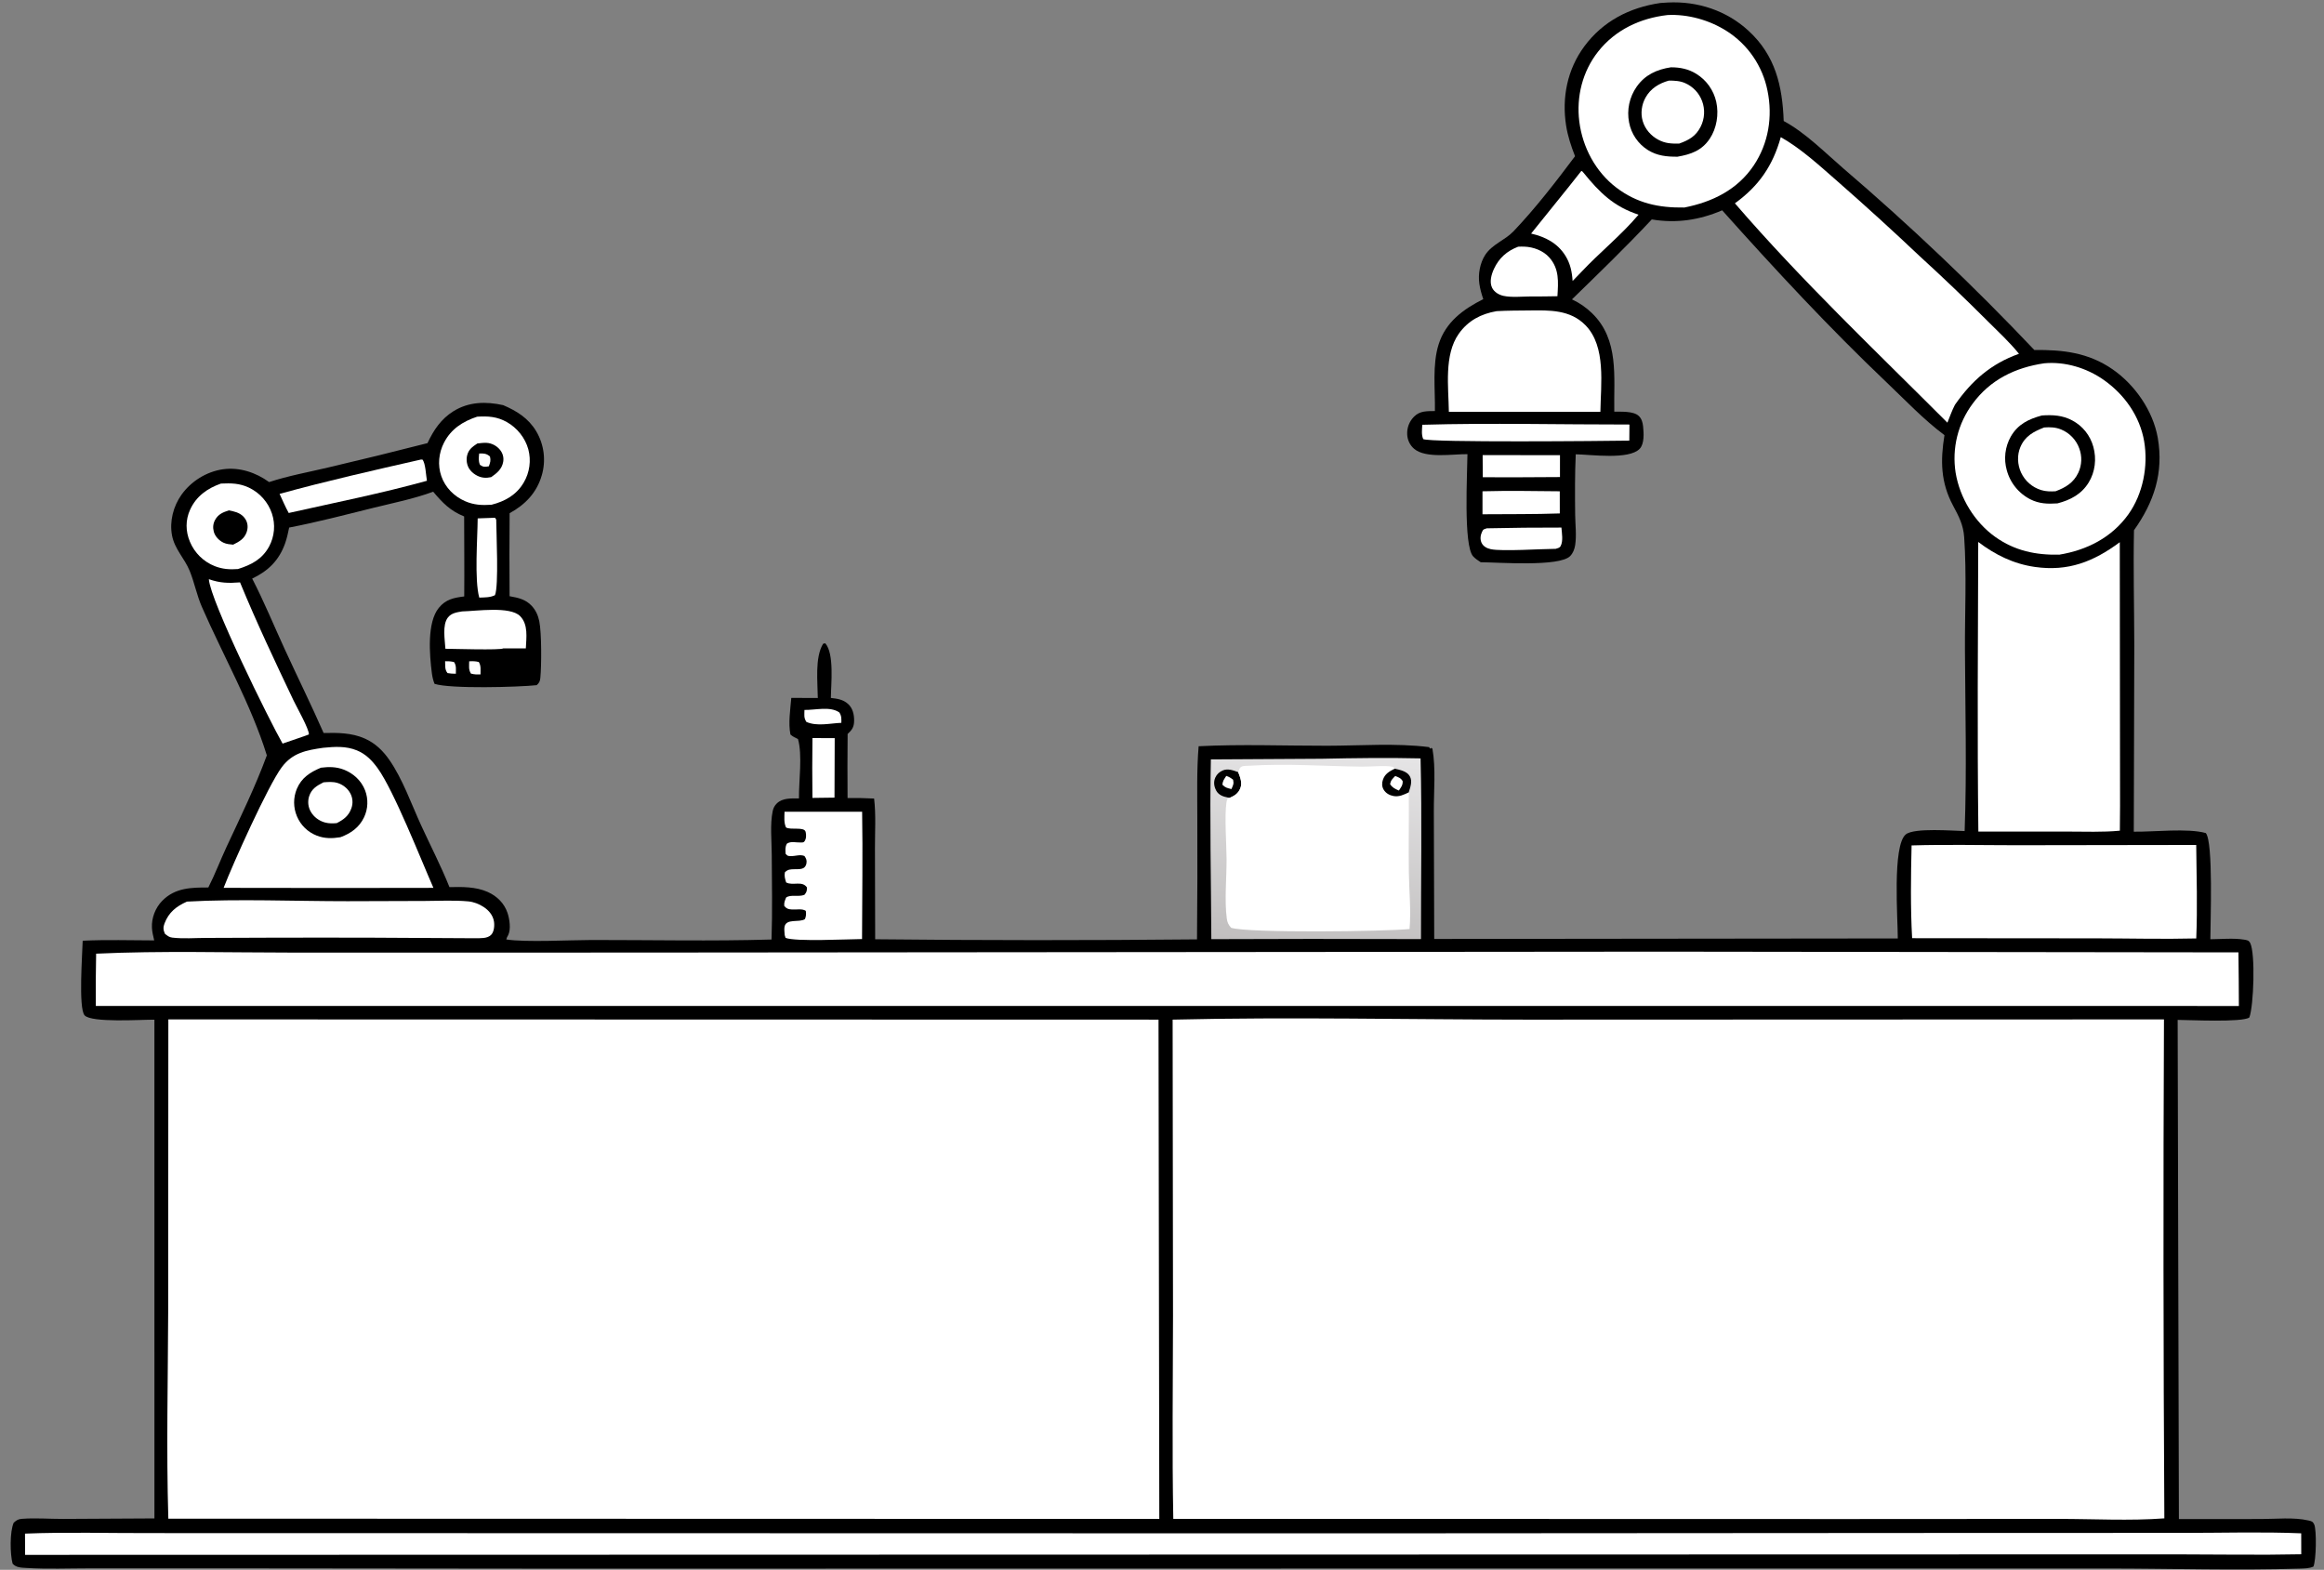 <svg width="188" height="127" viewBox="0 0 188 127" fill="none" xmlns="http://www.w3.org/2000/svg">
<rect x="0" y="0" width="188" height="127" fill="#808080" stroke="none"/>
<path d="M134.307 0.243C134.508 0.228 134.71 0.215 134.912 0.204C137.321 0.081 139.664 0.849 141.448 2.491C143.62 4.49 144.187 6.947 144.293 9.791C146.03 10.722 147.623 12.334 149.116 13.624C154.524 18.25 159.674 23.147 164.568 28.315C166.882 28.288 168.94 28.525 170.892 29.874C172.705 31.126 174.175 33.242 174.554 35.426C175.042 38.24 174.25 40.623 172.628 42.897C172.567 45.999 172.646 49.104 172.653 52.206L172.613 67.283C174.247 67.307 176.963 66.983 178.438 67.394C179.056 68.107 178.807 74.6 178.807 75.984C179.674 75.98 180.678 75.876 181.533 76.016C181.767 76.054 181.916 76.067 182.03 76.292C182.46 77.141 182.314 81.377 181.961 82.311C181.423 82.731 177.007 82.509 176.162 82.51L176.262 122.891L182.895 122.889C184.093 122.888 185.569 122.731 186.736 123.005C186.978 123.062 187.096 123.082 187.205 123.317C187.415 123.771 187.371 126.217 187.144 126.736C186.811 126.887 186.404 126.889 186.041 126.9C180.908 127.063 175.722 126.894 170.583 126.891L140.17 126.89L45.221 126.903L16.746 126.875L7.28 126.877C5.577 126.877 3.834 126.951 2.135 126.846C1.713 126.82 1.304 126.825 1.019 126.499C0.81 125.713 0.785 123.927 1.107 123.189C1.33 122.988 1.465 122.896 1.773 122.873C2.85 122.791 4.016 122.883 5.103 122.88L12.493 122.84L12.491 82.493C11.479 82.479 7.387 82.763 6.841 82.137C6.334 81.556 6.665 77.146 6.689 76.104C8.609 76.011 10.551 76.074 12.474 76.078C12.396 75.744 12.309 75.403 12.291 75.059C12.25 74.264 12.57 73.437 13.127 72.871C14.165 71.816 15.478 71.794 16.852 71.798C17.394 70.731 17.824 69.594 18.33 68.507C19.473 66.055 20.651 63.651 21.586 61.11C20.327 57.037 18.051 53.031 16.334 49.104C15.92 48.159 15.73 47.131 15.343 46.18C14.931 45.169 14.121 44.421 13.914 43.309C13.704 42.181 14.018 40.958 14.678 40.029C15.454 38.935 16.707 38.152 18.038 37.964C19.365 37.778 20.704 38.224 21.77 39C23.305 38.496 24.956 38.196 26.533 37.823C29.223 37.193 31.906 36.535 34.583 35.849C35.07 34.802 35.681 33.891 36.681 33.268C37.927 32.491 39.321 32.471 40.705 32.776C41.808 33.249 42.75 33.835 43.382 34.896C43.421 34.962 43.459 35.029 43.494 35.097C43.53 35.165 43.564 35.234 43.596 35.304C43.628 35.374 43.658 35.445 43.687 35.516C43.715 35.588 43.742 35.66 43.767 35.733C43.792 35.806 43.815 35.879 43.836 35.953C43.857 36.027 43.876 36.101 43.893 36.176C43.911 36.251 43.926 36.327 43.939 36.402C43.953 36.478 43.964 36.554 43.974 36.63C43.983 36.707 43.991 36.783 43.996 36.86C44.002 36.937 44.005 37.013 44.007 37.09C44.009 37.167 44.009 37.244 44.006 37.321C44.004 37.398 44 37.474 43.994 37.551C43.987 37.628 43.979 37.704 43.969 37.781C43.959 37.857 43.947 37.933 43.933 38.008C43.919 38.084 43.903 38.159 43.885 38.234C43.867 38.309 43.848 38.383 43.826 38.457C43.419 39.863 42.483 40.831 41.226 41.517C41.206 43.756 41.205 45.995 41.223 48.233C41.919 48.359 42.527 48.48 43.029 49.031C43.348 49.382 43.532 49.8 43.625 50.261C43.818 51.209 43.809 53.834 43.711 54.84C43.684 55.119 43.619 55.249 43.414 55.43C41.95 55.588 36.428 55.743 35.151 55.322C35.036 55.027 34.974 54.76 34.934 54.446C34.746 52.969 34.528 50.36 35.5 49.172C36.065 48.481 36.719 48.356 37.554 48.251C37.573 46.094 37.55 43.936 37.547 41.78C36.422 41.324 35.807 40.686 35.043 39.779C33.477 40.357 31.783 40.694 30.164 41.094C27.918 41.651 25.664 42.242 23.392 42.68C23.303 43.106 23.211 43.541 23.066 43.952C22.577 45.333 21.698 46.19 20.401 46.808C21.357 48.659 22.156 50.608 23.025 52.502C24.067 54.772 25.176 57.014 26.18 59.3C27.312 59.272 28.458 59.279 29.513 59.749C30.353 60.124 30.968 60.719 31.489 61.466C32.566 63.01 33.267 65.023 34.054 66.74C34.821 68.412 35.677 70.061 36.359 71.768C37.385 71.743 38.503 71.732 39.457 72.161C40.206 72.498 40.792 73.07 41.056 73.856C41.22 74.344 41.351 75.186 41.103 75.664C40.974 75.913 41.048 75.727 40.957 76.001C42.486 76.246 46.144 76.047 47.87 76.045C52.711 76.042 57.574 76.149 62.413 76.007C62.491 73.735 62.443 71.404 62.431 69.128C62.426 68.024 62.283 66.707 62.506 65.624C62.557 65.375 62.657 65.179 62.84 64.999C63.31 64.538 64.024 64.595 64.632 64.591C64.616 63.208 64.927 61.058 64.551 59.787C64.322 59.679 64.134 59.593 63.943 59.423C63.757 58.502 63.935 57.395 64.011 56.459L66.156 56.468C66.147 55.19 65.903 53.186 66.588 52.077L66.761 52.042C67.504 52.881 67.221 55.375 67.213 56.464C67.74 56.523 68.2 56.583 68.608 56.953C68.994 57.303 69.102 57.825 69.094 58.327C69.087 58.819 68.919 59.056 68.569 59.38C68.552 61.108 68.551 62.835 68.564 64.563C69.283 64.551 69.993 64.564 70.711 64.601C70.868 65.914 70.775 67.308 70.779 68.633L70.797 75.986C79.475 76.079 88.154 76.082 96.832 75.995C96.863 72.739 96.871 69.484 96.857 66.228C96.858 64.282 96.803 62.311 96.963 60.371C100.401 60.195 103.907 60.335 107.352 60.331C110.054 60.328 112.946 60.102 115.614 60.443L115.674 60.557L115.772 60.543L115.775 60.479L115.877 60.575C116.159 62.146 115.984 64.01 115.99 65.612L116.021 75.961L153.522 75.92C153.529 74.382 153.063 68.408 154.171 67.502C154.847 66.95 158.013 67.216 158.93 67.233C159.109 62.373 158.98 57.465 158.955 52.601C158.939 49.585 159.102 46.458 158.892 43.456C158.822 42.451 158.454 41.767 157.991 40.9C156.989 39.028 156.961 37.261 157.298 35.202C155.623 33.953 154.161 32.403 152.649 30.966C147.969 26.516 143.617 21.826 139.316 17.015C137.473 17.804 135.606 18.086 133.62 17.752C131.54 19.977 129.345 22.094 127.164 24.219C127.774 24.505 128.296 24.863 128.779 25.33C131.007 27.481 130.535 30.505 130.587 33.302C131.154 33.317 132.129 33.242 132.566 33.649C132.801 33.868 132.886 34.179 132.917 34.486C132.973 35.023 133.035 35.903 132.636 36.314C131.763 37.211 128.731 36.776 127.47 36.752C127.395 38.38 127.405 40.015 127.423 41.644C127.433 42.435 127.544 43.316 127.424 44.094C127.373 44.426 127.255 44.743 127.017 44.987C126.15 45.875 121.178 45.491 119.783 45.485C119.573 45.35 119.339 45.194 119.17 45.01C118.367 44.139 118.702 38.22 118.71 36.741C117.524 36.726 115.336 37.11 114.397 36.309C114.355 36.274 114.316 36.237 114.278 36.197C114.24 36.157 114.205 36.116 114.172 36.073C114.138 36.03 114.107 35.985 114.078 35.939C114.049 35.893 114.023 35.845 113.999 35.796C113.975 35.747 113.953 35.697 113.935 35.646C113.916 35.595 113.899 35.543 113.886 35.49C113.872 35.438 113.861 35.384 113.853 35.33C113.845 35.276 113.839 35.222 113.836 35.168C113.832 35.101 113.831 35.034 113.834 34.967C113.837 34.9 113.843 34.834 113.853 34.768C113.863 34.702 113.876 34.636 113.893 34.571C113.909 34.506 113.93 34.443 113.953 34.38C113.977 34.318 114.004 34.256 114.034 34.196C114.064 34.136 114.097 34.078 114.133 34.022C114.169 33.966 114.209 33.912 114.251 33.86C114.293 33.808 114.337 33.758 114.385 33.711C114.867 33.22 115.443 33.267 116.077 33.253C116.109 31.521 115.85 29.51 116.384 27.839C116.961 26.036 118.384 25.007 119.989 24.201C119.852 23.797 119.734 23.384 119.672 22.961C119.559 22.185 119.719 21.281 120.149 20.619C120.707 19.759 121.747 19.437 122.441 18.707C124.215 16.841 125.87 14.7 127.413 12.638C127.094 11.825 126.824 11.014 126.689 10.15C126.336 7.887 126.789 5.614 128.16 3.756C129.67 1.71 131.829 0.609 134.307 0.243Z" fill="black"/>
<path d="M36.008 53.493C36.273 53.488 36.473 53.496 36.733 53.562C36.933 53.869 36.873 54.142 36.877 54.504C36.641 54.512 36.433 54.489 36.2 54.452C35.967 54.154 36.026 53.866 36.008 53.493Z" fill="white"/>
<path d="M37.955 53.499C38.239 53.488 38.454 53.482 38.732 53.556C38.926 53.867 38.867 54.201 38.871 54.562C38.588 54.568 38.373 54.569 38.097 54.494C37.891 54.16 37.954 53.886 37.955 53.499Z" fill="white"/>
<path d="M65.077 57.433C65.943 57.454 67.162 57.114 67.898 57.638C68.085 57.924 68.065 58.149 68.061 58.476C67.14 58.515 66.089 58.783 65.23 58.401C65.012 58.058 65.073 57.834 65.077 57.433Z" fill="white"/>
<path d="M65.723 59.711L67.523 59.712L67.507 64.528L65.722 64.551C65.702 62.938 65.702 61.324 65.723 59.711Z" fill="white"/>
<path d="M40.042 41.887L40.142 42.034C40.148 43.089 40.359 47.441 40.038 48.153C39.634 48.347 39.21 48.328 38.77 48.346C38.369 46.894 38.629 43.58 38.642 41.937L40.042 41.887Z" fill="white"/>
<path d="M120.276 42.74C122.287 42.696 124.299 42.676 126.311 42.68C126.346 43.122 126.464 43.77 126.25 44.17C126.162 44.336 126.02 44.338 125.854 44.4C124.719 44.405 121.519 44.619 120.608 44.431C120.3 44.367 119.989 44.211 119.851 43.913C119.72 43.627 119.758 43.308 119.886 43.032C120.001 42.785 120.038 42.83 120.276 42.74Z" fill="white"/>
<path d="M119.938 36.816L126.195 36.825L126.194 38.594C124.113 38.611 122.031 38.617 119.95 38.61L119.938 36.816Z" fill="white"/>
<path d="M119.926 39.745C122.006 39.689 124.097 39.724 126.177 39.745L126.18 41.537C124.101 41.612 122.007 41.585 119.926 41.605L119.926 39.745Z" fill="white"/>
<path d="M122.813 19.957C122.977 19.951 123.137 19.946 123.301 19.952C124.04 19.977 124.831 20.267 125.33 20.829C126.154 21.756 126.057 22.817 125.988 23.964C125.256 23.987 124.522 23.98 123.79 23.984C123.111 23.988 122.283 24.077 121.626 23.936C121.255 23.857 120.869 23.627 120.701 23.276C120.474 22.802 120.646 22.205 120.853 21.756C121.263 20.867 121.91 20.304 122.813 19.957Z" fill="white"/>
<path d="M37.382 49.463C38.514 49.44 41.26 49.022 42.072 49.841C42.749 50.525 42.576 51.586 42.538 52.452L40.712 52.455C40.499 52.61 36.601 52.489 36.031 52.485C35.992 51.763 35.765 50.562 36.231 49.959C36.514 49.593 36.957 49.534 37.382 49.463Z" fill="white"/>
<path d="M34.039 37.18L34.17 37.176C34.428 37.457 34.46 38.492 34.537 38.895C30.865 39.912 27.074 40.666 23.356 41.501C23.08 41.005 22.857 40.47 22.617 39.955C26.378 38.919 30.235 38.044 34.039 37.18Z" fill="white"/>
<path d="M115.055 34.364C120.624 34.204 126.239 34.35 131.814 34.344L131.803 35.646C129.757 35.679 115.719 35.81 115.132 35.524C114.973 35.166 115.037 34.748 115.055 34.364Z" fill="white"/>
<path d="M127.926 13.824C128.037 13.891 128.002 13.857 128.08 13.953C129.404 15.581 130.531 16.704 132.55 17.368C131.164 19.015 129.392 20.434 127.907 22.017L127.216 22.733C127.168 21.994 127.034 21.337 126.64 20.699C126.004 19.669 125.003 19.158 123.859 18.896C125.208 17.199 126.59 15.533 127.926 13.824Z" fill="white"/>
<path d="M16.895 46.855C17.797 47.173 18.482 47.187 19.418 47.114C20.755 50.363 22.248 53.518 23.756 56.689C23.973 57.147 25.02 59 24.987 59.416L24.727 59.514L22.86 60.158C21.831 58.37 17.011 48.612 16.895 46.855Z" fill="white"/>
<path d="M17.875 39.12C18.697 39.084 19.38 39.089 20.145 39.452C20.253 39.503 20.358 39.56 20.46 39.623C20.562 39.685 20.661 39.752 20.757 39.824C20.852 39.896 20.944 39.973 21.032 40.054C21.12 40.136 21.204 40.221 21.283 40.311C21.363 40.401 21.437 40.494 21.507 40.591C21.577 40.688 21.643 40.789 21.703 40.892C21.763 40.996 21.817 41.102 21.867 41.211C21.916 41.321 21.96 41.432 21.998 41.545C22.035 41.655 22.066 41.766 22.09 41.878C22.115 41.991 22.135 42.104 22.148 42.218C22.162 42.333 22.169 42.447 22.171 42.563C22.173 42.678 22.169 42.793 22.159 42.908C22.148 43.022 22.133 43.136 22.111 43.249C22.089 43.363 22.062 43.474 22.029 43.585C21.996 43.695 21.957 43.803 21.913 43.91C21.869 44.016 21.819 44.12 21.765 44.221C21.2 45.251 20.318 45.698 19.25 46.035C18.591 46.088 17.994 46.045 17.374 45.801C17.261 45.756 17.151 45.706 17.044 45.651C16.937 45.596 16.832 45.535 16.731 45.469C16.63 45.404 16.532 45.333 16.438 45.257C16.343 45.181 16.253 45.101 16.167 45.017C16.081 44.932 15.999 44.843 15.922 44.75C15.844 44.657 15.772 44.561 15.704 44.46C15.637 44.36 15.574 44.257 15.517 44.15C15.46 44.044 15.408 43.935 15.362 43.823C15.007 42.979 14.997 42.075 15.377 41.237C15.872 40.145 16.774 39.506 17.875 39.12Z" fill="white"/>
<path d="M18.522 41.289C18.62 41.308 18.717 41.328 18.814 41.351C19.261 41.455 19.648 41.636 19.884 42.052C20.061 42.365 20.069 42.73 19.948 43.065C19.753 43.602 19.346 43.821 18.86 44.063C18.593 44.039 18.325 44.018 18.079 43.903C17.725 43.736 17.398 43.398 17.295 43.014C17.205 42.679 17.237 42.353 17.406 42.05C17.659 41.596 18.047 41.435 18.522 41.289Z" fill="black"/>
<path d="M38.599 33.71C39.482 33.656 40.207 33.699 40.997 34.142C41.833 34.612 42.485 35.424 42.739 36.352C42.768 36.463 42.792 36.576 42.81 36.69C42.829 36.805 42.841 36.919 42.849 37.034C42.856 37.15 42.857 37.265 42.853 37.38C42.849 37.496 42.839 37.611 42.823 37.725C42.807 37.84 42.786 37.953 42.759 38.066C42.733 38.178 42.7 38.289 42.663 38.398C42.625 38.507 42.582 38.614 42.534 38.719C42.486 38.825 42.433 38.927 42.374 39.026C41.792 40.033 40.855 40.558 39.756 40.835C38.992 40.885 38.335 40.857 37.623 40.546C36.736 40.16 36.019 39.44 35.7 38.52C35.39 37.624 35.489 36.64 35.922 35.803C36.498 34.692 37.448 34.092 38.599 33.71Z" fill="white"/>
<path d="M38.616 35.877C38.861 35.849 39.115 35.814 39.361 35.827C39.784 35.85 40.187 36.067 40.452 36.396C40.674 36.671 40.767 37.011 40.706 37.362C40.603 37.95 40.198 38.28 39.733 38.601C39.513 38.641 39.346 38.666 39.121 38.642C38.673 38.595 38.198 38.296 37.956 37.918C37.763 37.615 37.705 37.212 37.784 36.864C37.897 36.369 38.212 36.142 38.616 35.877Z" fill="black"/>
<path d="M38.762 36.687C39.13 36.674 39.36 36.686 39.637 36.932C39.717 37.255 39.656 37.423 39.546 37.722C39.212 37.784 39.105 37.793 38.827 37.608C38.692 37.279 38.728 37.029 38.762 36.687Z" fill="white"/>
<path d="M63.464 65.672L69.742 65.668C69.799 69.099 69.743 72.538 69.735 75.97C68.587 75.978 64.336 76.195 63.548 75.873L63.477 75.646C63.466 75.447 63.43 75.202 63.459 75.007C63.57 74.261 64.647 74.668 65.117 74.355C65.213 74.097 65.222 73.959 65.184 73.686C64.885 73.487 64.416 73.604 64.064 73.577C63.759 73.554 63.656 73.525 63.447 73.304C63.41 73.026 63.491 72.867 63.591 72.613C63.953 72.337 64.606 72.588 65.078 72.388C65.264 72.146 65.263 72.109 65.285 71.802C64.887 71.214 64.148 71.685 63.595 71.389C63.505 71.094 63.434 70.883 63.493 70.569C63.738 70.323 63.942 70.327 64.282 70.319C64.533 70.313 64.766 70.341 64.997 70.224C65.126 70.159 65.213 69.988 65.237 69.85C65.283 69.587 65.212 69.453 65.077 69.25C64.707 69.101 64.347 69.272 63.964 69.257C63.72 69.248 63.732 69.259 63.552 69.073C63.535 68.765 63.5 68.531 63.658 68.25C63.995 68.031 64.382 68.172 64.762 68.157C64.891 68.152 64.993 68.181 65.077 68.065C65.23 67.851 65.232 67.548 65.172 67.302C65.063 66.855 63.98 67.175 63.584 66.94C63.401 66.54 63.456 66.102 63.464 65.672Z" fill="white"/>
<path d="M15.124 72.939C19.236 72.708 23.939 72.91 28.109 72.907L34.374 72.887C35.531 72.883 36.728 72.816 37.879 72.921C38.321 72.962 38.756 73.133 39.127 73.375C39.539 73.645 39.874 74.041 39.958 74.538C40.014 74.867 39.975 75.373 39.735 75.623C39.425 75.947 38.848 75.893 38.442 75.904C32.916 75.859 27.391 75.843 21.864 75.858L16.667 75.877C15.782 75.88 14.808 75.957 13.932 75.852C13.679 75.822 13.528 75.694 13.339 75.54C13.207 75.227 13.184 75.033 13.307 74.708C13.654 73.795 14.268 73.323 15.124 72.939Z" fill="white"/>
<path d="M121.071 25.172C121.947 25.122 122.835 25.126 123.713 25.116C125.351 25.096 127.02 25.044 128.262 26.317C129.941 28.039 129.493 31.093 129.463 33.317L125.869 33.317L117.206 33.32C117.179 31.327 116.801 28.71 118.007 27.003C118.762 25.935 119.806 25.39 121.071 25.172Z" fill="white"/>
<path d="M26.141 60.496C27.078 60.405 27.977 60.342 28.873 60.707C29.591 61 30.1 61.526 30.548 62.144C31.859 63.955 34.026 69.47 35.061 71.828L27.202 71.838L18.09 71.827C18.819 69.927 21.689 63.54 22.794 62.066C23.673 60.894 24.772 60.695 26.141 60.496Z" fill="white"/>
<path d="M25.963 62.107C26.592 62.026 27.198 62.028 27.798 62.258C28.586 62.56 29.23 63.15 29.536 63.944C29.569 64.032 29.598 64.12 29.622 64.21C29.646 64.3 29.666 64.391 29.681 64.483C29.696 64.575 29.706 64.667 29.712 64.76C29.718 64.853 29.719 64.947 29.715 65.04C29.712 65.132 29.703 65.225 29.691 65.318C29.677 65.41 29.66 65.501 29.638 65.592C29.616 65.682 29.589 65.771 29.558 65.859C29.527 65.947 29.491 66.033 29.451 66.117C29.057 66.949 28.378 67.421 27.537 67.731C26.878 67.838 26.255 67.849 25.624 67.6C25.535 67.565 25.447 67.526 25.362 67.483C25.276 67.44 25.193 67.392 25.112 67.34C25.031 67.288 24.953 67.233 24.878 67.173C24.803 67.113 24.731 67.05 24.663 66.983C24.594 66.916 24.529 66.846 24.467 66.772C24.406 66.699 24.348 66.623 24.294 66.543C24.24 66.464 24.19 66.382 24.145 66.297C24.099 66.213 24.058 66.127 24.021 66.038C23.984 65.951 23.951 65.862 23.923 65.772C23.895 65.682 23.872 65.591 23.852 65.498C23.833 65.406 23.819 65.313 23.809 65.219C23.799 65.125 23.794 65.031 23.793 64.936C23.792 64.842 23.797 64.748 23.805 64.653C23.814 64.56 23.827 64.466 23.845 64.374C23.863 64.281 23.885 64.189 23.913 64.099C23.94 64.008 23.971 63.919 24.006 63.832C24.387 62.922 25.086 62.47 25.963 62.107Z" fill="black"/>
<path d="M26.168 63.29C26.545 63.26 26.934 63.228 27.301 63.34C27.733 63.471 28.12 63.775 28.335 64.174C28.36 64.219 28.382 64.266 28.402 64.314C28.422 64.362 28.439 64.411 28.454 64.46C28.468 64.51 28.48 64.561 28.49 64.612C28.499 64.662 28.506 64.714 28.51 64.766C28.514 64.817 28.515 64.869 28.514 64.921C28.512 64.973 28.508 65.025 28.502 65.076C28.495 65.127 28.486 65.178 28.473 65.229C28.461 65.279 28.447 65.329 28.429 65.378C28.216 65.997 27.803 66.308 27.238 66.591C26.916 66.618 26.618 66.626 26.302 66.543C25.82 66.416 25.384 66.097 25.138 65.661C25.112 65.615 25.087 65.567 25.066 65.519C25.045 65.47 25.026 65.421 25.009 65.37C24.993 65.32 24.979 65.268 24.968 65.216C24.957 65.165 24.949 65.112 24.943 65.059C24.937 65.007 24.934 64.953 24.934 64.9C24.933 64.847 24.936 64.794 24.941 64.741C24.946 64.689 24.954 64.636 24.964 64.584C24.975 64.532 24.988 64.481 25.004 64.43C25.201 63.815 25.619 63.568 26.168 63.29Z" fill="white"/>
<path d="M154.638 68.394C157.444 68.309 160.27 68.377 163.078 68.378L177.663 68.356C177.691 70.87 177.769 73.408 177.666 75.92C175.005 75.985 172.327 75.917 169.664 75.912L154.681 75.899C154.543 73.419 154.58 70.878 154.638 68.394Z" fill="white"/>
<path d="M165.37 29.39C167.053 29.234 168.797 29.765 170.173 30.729C171.851 31.904 173.109 33.673 173.453 35.71C173.79 37.704 173.357 39.957 172.173 41.613C170.833 43.488 168.817 44.505 166.589 44.872C164.684 44.913 162.991 44.561 161.412 43.44C159.729 42.245 158.541 40.278 158.201 38.248C158.182 38.126 158.166 38.004 158.152 37.881C158.139 37.759 158.129 37.636 158.122 37.513C158.115 37.389 158.111 37.266 158.11 37.143C158.109 37.02 158.111 36.896 158.116 36.773C158.121 36.65 158.129 36.527 158.141 36.404C158.152 36.281 158.166 36.158 158.184 36.036C158.201 35.914 158.221 35.793 158.245 35.672C158.269 35.55 158.295 35.43 158.325 35.31C158.354 35.19 158.387 35.072 158.422 34.953C158.458 34.835 158.496 34.718 158.537 34.602C158.579 34.486 158.623 34.37 158.67 34.256C158.717 34.142 158.767 34.03 158.82 33.918C158.872 33.806 158.928 33.696 158.986 33.588C159.044 33.479 159.105 33.372 159.169 33.266C159.232 33.16 159.298 33.056 159.367 32.954C159.436 32.851 159.507 32.751 159.581 32.652C161.005 30.712 163.032 29.733 165.37 29.39Z" fill="white"/>
<path d="M165.181 33.611C166.056 33.553 166.839 33.591 167.631 34.011C167.735 34.066 167.836 34.126 167.933 34.191C168.031 34.256 168.125 34.326 168.216 34.401C168.306 34.476 168.393 34.555 168.475 34.639C168.557 34.723 168.635 34.811 168.709 34.902C168.782 34.994 168.85 35.089 168.914 35.188C168.978 35.287 169.036 35.389 169.089 35.493C169.142 35.598 169.19 35.705 169.232 35.815C169.274 35.925 169.311 36.036 169.342 36.15C169.61 37.115 169.49 38.177 168.963 39.035C168.381 39.985 167.484 40.453 166.437 40.724C165.64 40.776 164.958 40.758 164.23 40.388C164.173 40.358 164.116 40.327 164.061 40.294C164.005 40.262 163.95 40.228 163.896 40.193C163.842 40.157 163.789 40.12 163.737 40.082C163.684 40.044 163.634 40.005 163.583 39.964C163.533 39.923 163.484 39.881 163.437 39.837C163.389 39.794 163.342 39.749 163.296 39.704C163.251 39.658 163.207 39.611 163.163 39.563C163.12 39.515 163.078 39.466 163.038 39.415C162.997 39.365 162.958 39.314 162.92 39.261C162.882 39.209 162.846 39.156 162.811 39.102C162.775 39.048 162.742 38.992 162.71 38.937C162.677 38.881 162.646 38.824 162.617 38.766C162.588 38.709 162.56 38.651 162.534 38.592C162.507 38.533 162.483 38.473 162.459 38.413C162.436 38.352 162.415 38.291 162.395 38.23C162.374 38.169 162.356 38.107 162.339 38.044C162.307 37.931 162.281 37.817 162.26 37.701C162.239 37.586 162.224 37.469 162.214 37.352C162.205 37.235 162.201 37.117 162.204 37C162.206 36.882 162.214 36.765 162.228 36.648C162.242 36.532 162.262 36.416 162.287 36.301C162.312 36.186 162.343 36.073 162.38 35.961C162.416 35.85 162.458 35.74 162.506 35.632C162.553 35.525 162.606 35.42 162.664 35.317C163.243 34.312 164.112 33.9 165.181 33.611Z" fill="black"/>
<path d="M165.361 34.582C165.841 34.547 166.291 34.559 166.742 34.748C166.826 34.783 166.908 34.822 166.988 34.865C167.068 34.908 167.145 34.956 167.22 35.007C167.295 35.059 167.367 35.114 167.436 35.172C167.505 35.231 167.571 35.293 167.634 35.359C167.697 35.425 167.756 35.493 167.812 35.565C167.867 35.637 167.919 35.712 167.967 35.789C168.014 35.866 168.058 35.946 168.098 36.027C168.137 36.109 168.172 36.193 168.203 36.278C168.233 36.356 168.258 36.436 168.279 36.517C168.3 36.598 168.318 36.679 168.331 36.762C168.344 36.845 168.353 36.928 168.358 37.011C168.363 37.095 168.365 37.178 168.362 37.262C168.358 37.345 168.351 37.428 168.34 37.511C168.329 37.594 168.313 37.676 168.294 37.758C168.275 37.839 168.251 37.919 168.224 37.999C168.197 38.078 168.166 38.155 168.131 38.231C167.749 39.05 167.102 39.438 166.285 39.743C165.894 39.767 165.491 39.764 165.114 39.645C165.026 39.617 164.94 39.586 164.855 39.549C164.77 39.513 164.687 39.473 164.607 39.428C164.526 39.383 164.448 39.334 164.373 39.281C164.298 39.228 164.225 39.171 164.156 39.111C164.086 39.05 164.02 38.986 163.957 38.919C163.894 38.851 163.835 38.781 163.78 38.707C163.724 38.633 163.673 38.557 163.626 38.478C163.578 38.399 163.535 38.318 163.496 38.234C163.198 37.589 163.16 36.816 163.442 36.159C163.825 35.266 164.51 34.917 165.361 34.582Z" fill="white"/>
<path d="M134.891 1.217C136.532 1.131 138.285 1.623 139.667 2.503C139.773 2.57 139.877 2.64 139.98 2.712C140.082 2.785 140.183 2.86 140.282 2.937C140.381 3.015 140.477 3.095 140.572 3.177C140.667 3.26 140.76 3.344 140.85 3.431C140.94 3.519 141.029 3.608 141.114 3.7C141.2 3.791 141.284 3.885 141.365 3.981C141.446 4.077 141.525 4.175 141.601 4.274C141.677 4.374 141.751 4.476 141.822 4.58C141.893 4.683 141.961 4.788 142.027 4.895C142.092 5.003 142.155 5.111 142.215 5.221C142.276 5.332 142.333 5.443 142.387 5.557C142.442 5.67 142.493 5.784 142.542 5.9C142.591 6.016 142.637 6.132 142.679 6.251C142.722 6.369 142.762 6.488 142.799 6.608C142.835 6.728 142.869 6.849 142.899 6.971C142.93 7.092 142.957 7.215 142.982 7.338C143.412 9.432 143.067 11.598 141.869 13.384C140.548 15.353 138.522 16.341 136.258 16.788C134.184 16.82 132.426 16.451 130.745 15.17C129.075 13.898 128.017 11.909 127.758 9.835C127.506 7.823 128.015 5.781 129.275 4.18C130.67 2.409 132.688 1.47 134.891 1.217Z" fill="white"/>
<path d="M135.166 5.445C135.909 5.444 136.585 5.58 137.223 5.974C137.325 6.037 137.423 6.105 137.518 6.178C137.613 6.25 137.704 6.328 137.791 6.409C137.878 6.491 137.961 6.577 138.04 6.667C138.118 6.757 138.192 6.851 138.261 6.948C138.33 7.046 138.394 7.146 138.453 7.25C138.513 7.354 138.566 7.461 138.615 7.57C138.663 7.679 138.706 7.791 138.743 7.904C138.78 8.018 138.812 8.133 138.838 8.249C139.056 9.238 138.874 10.381 138.307 11.226C137.661 12.187 136.781 12.489 135.698 12.678C134.833 12.68 134.075 12.612 133.315 12.144C133.216 12.082 133.121 12.016 133.029 11.944C132.937 11.873 132.849 11.797 132.765 11.716C132.681 11.635 132.602 11.551 132.527 11.462C132.451 11.373 132.381 11.281 132.315 11.184C132.249 11.088 132.189 10.989 132.134 10.887C132.078 10.784 132.028 10.679 131.984 10.572C131.939 10.464 131.9 10.355 131.867 10.243C131.834 10.132 131.807 10.019 131.785 9.904C131.761 9.78 131.743 9.654 131.731 9.528C131.719 9.402 131.714 9.275 131.715 9.148C131.716 9.021 131.723 8.894 131.737 8.768C131.751 8.642 131.771 8.517 131.798 8.393C131.824 8.269 131.857 8.146 131.896 8.025C131.935 7.905 131.979 7.786 132.03 7.67C132.081 7.553 132.138 7.44 132.2 7.329C132.262 7.219 132.33 7.112 132.403 7.008C133.081 6.049 134.034 5.617 135.166 5.445Z" fill="black"/>
<path d="M135.001 6.52C135.448 6.52 135.909 6.54 136.323 6.726C136.401 6.76 136.477 6.798 136.552 6.84C136.626 6.882 136.698 6.927 136.768 6.977C136.838 7.026 136.905 7.078 136.969 7.134C137.034 7.19 137.095 7.249 137.154 7.311C137.212 7.373 137.268 7.438 137.32 7.505C137.372 7.573 137.421 7.643 137.465 7.715C137.51 7.788 137.552 7.862 137.589 7.939C137.627 8.016 137.661 8.094 137.69 8.174C137.721 8.257 137.748 8.342 137.771 8.429C137.793 8.515 137.811 8.602 137.824 8.69C137.838 8.779 137.846 8.867 137.851 8.956C137.855 9.045 137.854 9.134 137.849 9.223C137.844 9.312 137.835 9.401 137.821 9.489C137.807 9.577 137.789 9.664 137.765 9.75C137.742 9.837 137.715 9.921 137.683 10.005C137.651 10.088 137.615 10.169 137.575 10.249C137.187 11.018 136.629 11.333 135.842 11.614C135.214 11.629 134.715 11.607 134.151 11.306C133.548 10.984 133.078 10.448 132.885 9.788C132.702 9.16 132.799 8.466 133.115 7.896C133.526 7.154 134.208 6.745 135.001 6.52Z" fill="white"/>
<path d="M144.057 11.094C145.745 12.055 147.192 13.404 148.65 14.675C150.901 16.647 153.113 18.661 155.286 20.717C157.168 22.435 159.009 24.196 160.81 25.998C161.664 26.849 162.568 27.683 163.325 28.622C161.06 29.429 159.507 30.793 158.144 32.749C157.904 33.208 157.73 33.714 157.535 34.194C151.695 28.346 145.753 22.717 140.344 16.448C142.293 15.041 143.416 13.395 144.057 11.094Z" fill="white"/>
<path d="M106.926 61.383C109.585 61.326 112.258 61.291 114.917 61.353C115.036 66.217 114.944 71.106 114.951 75.973L106.07 75.958L97.99 75.978C97.969 71.138 97.855 66.275 97.953 61.436L106.926 61.383Z" fill="url(#paint0_linear_796_58875)"/>
<path d="M99.478 64.54C99.424 64.532 99.37 64.526 99.316 64.516C98.944 64.446 98.576 64.315 98.386 63.96C98.208 63.628 98.154 63.258 98.312 62.905C98.438 62.625 98.649 62.444 98.926 62.325C99.318 62.155 99.79 62.326 100.161 62.468C100.32 62.87 100.51 63.342 100.33 63.773C100.152 64.198 99.885 64.362 99.478 64.54Z" fill="black"/>
<path d="M99.2 62.77C99.425 62.843 99.566 62.936 99.753 63.079C99.828 63.431 99.752 63.513 99.616 63.837C99.283 63.747 99.141 63.737 98.891 63.492C98.904 63.167 99.028 63.041 99.2 62.77Z" fill="white"/>
<path d="M100.168 62.47C100.196 62.39 100.25 62.217 100.294 62.149C100.442 61.92 100.773 61.964 101.009 61.949C104.028 61.755 107.146 61.98 110.171 62.023C110.786 62.032 112.127 61.9 112.657 62.033C112.73 62.051 112.771 62.133 112.828 62.183C113.248 62.284 113.823 62.384 114.056 62.804C114.279 63.206 114.089 63.705 113.964 64.104C113.985 66.263 113.938 68.423 113.97 70.582C113.992 72.094 114.154 73.651 114.028 75.157C112.058 75.359 100.979 75.497 99.592 75.059C99.37 74.818 99.282 74.618 99.24 74.296C99.047 72.838 99.229 71.007 99.224 69.517C99.219 68.288 99.046 66.059 99.213 64.917C99.233 64.774 99.258 64.734 99.308 64.617L99.485 64.543C99.892 64.365 100.159 64.201 100.337 63.776C100.517 63.345 100.327 62.873 100.168 62.47Z" fill="white"/>
<path d="M112.824 62.184C113.245 62.284 113.82 62.384 114.052 62.804C114.276 63.206 114.086 63.705 113.961 64.104C113.567 64.288 113.186 64.478 112.74 64.401C112.412 64.344 112.102 64.175 111.929 63.88C111.782 63.627 111.778 63.354 111.871 63.083C112.037 62.595 112.389 62.41 112.824 62.184Z" fill="black"/>
<path d="M112.865 62.777C113.126 62.883 113.323 62.937 113.469 63.196C113.49 63.519 113.332 63.701 113.161 63.955C112.849 63.817 112.643 63.725 112.453 63.441C112.515 63.1 112.634 63.027 112.865 62.777Z" fill="white"/>
<path d="M160.029 43.844C161.408 44.889 162.89 45.62 164.619 45.866C167.306 46.249 169.356 45.44 171.48 43.865L171.502 65.178L171.486 67.202C170.099 67.337 168.656 67.273 167.261 67.274L160.04 67.275C159.945 59.471 160.005 51.65 160.029 43.844Z" fill="white"/>
<path d="M12.172 124.027L109.706 124.047L159.117 124.015L176.707 124.011C179.85 124.01 183.018 123.915 186.156 124.045L186.16 125.741C182.79 125.813 179.406 125.749 176.035 125.748L2.031 125.788L2.023 124.069C5.391 123.935 8.801 124.036 12.172 124.027Z" fill="white"/>
<path d="M134.496 76.988L181.078 77.047C181.098 78.492 181.11 79.938 181.114 81.384L54.621 81.381L7.752 81.381C7.739 79.971 7.747 78.562 7.777 77.152C13.063 76.907 18.43 77.065 23.725 77.065L51.273 77.062L134.496 76.988Z" fill="white"/>
<path d="M94.86 82.488C104.343 82.262 114.041 82.485 123.549 82.488L175.054 82.469C174.994 95.924 175.004 109.38 175.085 122.835C172.272 123.046 169.324 122.877 166.497 122.88L149.276 122.89L94.914 122.877C94.81 117.399 94.885 111.907 94.891 106.427L94.86 82.488Z" fill="white"/>
<path d="M13.618 82.469L93.719 82.487L93.782 122.88L13.617 122.86C13.449 117.252 13.588 111.598 13.606 105.985L13.618 82.469Z" fill="white"/>
<defs>
<linearGradient id="paint0_linear_796_58875" x1="105.551" y1="76.578" x2="107.365" y2="60.727" gradientUnits="userSpaceOnUse">
<stop stop-color="#C1BFBF"/>
<stop offset="1" stop-color="#E5E4E5"/>
</linearGradient>
</defs>
</svg>
